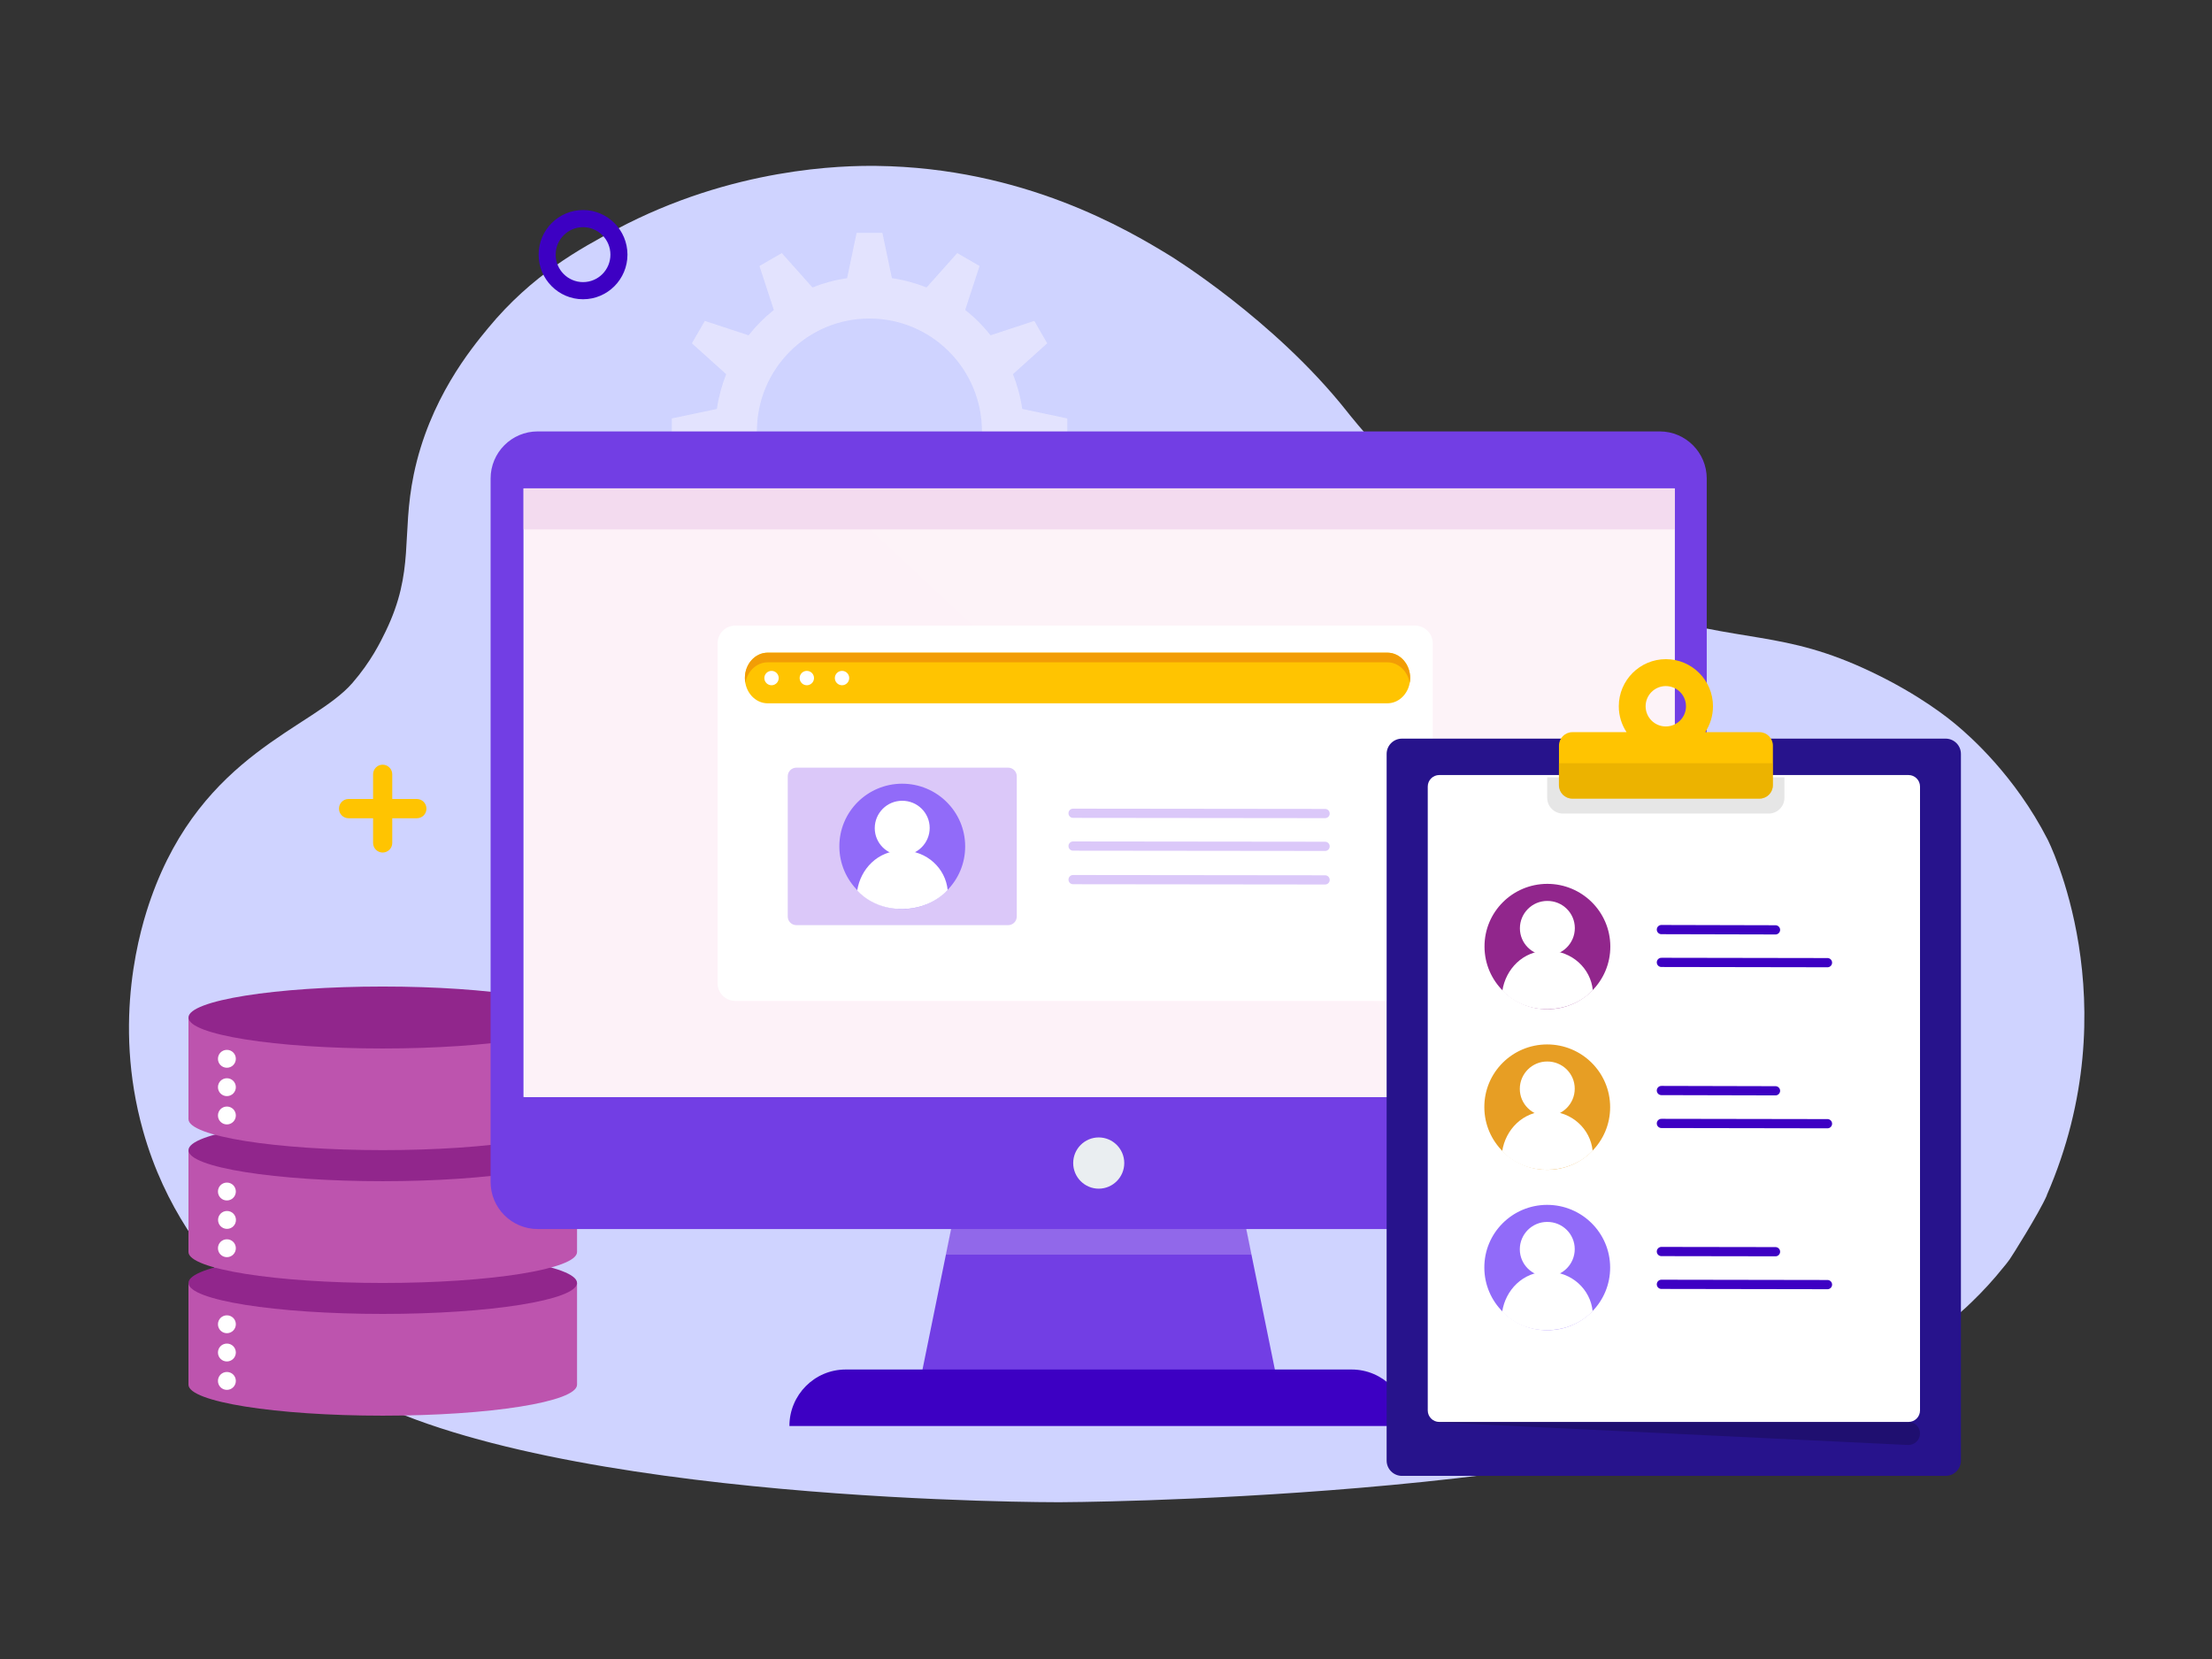 <svg width="240" height="180" viewBox="0 0 240 180" fill="none" xmlns="http://www.w3.org/2000/svg">
<rect x="0" y="0" width="240" height="180" fill="#333333" stroke="none"/>
<g clip-path="url(#clip0_2609_42998)">
<path fill-rule="evenodd" clip-rule="evenodd" d="M222.079 129.7C221.249 131.61 218.189 136.46 218.039 136.65C217.979 136.73 217.919 136.81 217.859 136.89C217.859 136.9 217.839 136.92 217.829 136.93C217.789 136.98 217.749 137.03 217.699 137.1C217.649 137.16 217.589 137.23 217.539 137.3C217.519 137.32 217.499 137.36 217.469 137.38C217.429 137.43 217.389 137.48 217.349 137.53C217.349 137.53 217.349 137.54 217.329 137.55C216.299 138.84 215.169 140.07 213.959 141.24C213.839 141.36 213.719 141.47 213.599 141.58C213.559 141.62 213.519 141.66 213.479 141.7C213.369 141.8 213.249 141.91 213.139 142.01C212.849 142.28 212.549 142.54 212.249 142.8C211.979 143.04 211.699 143.26 211.419 143.49C211.269 143.61 211.119 143.73 210.969 143.85C210.929 143.88 210.889 143.91 210.849 143.94C210.799 143.98 210.749 144.02 210.689 144.07C210.689 144.07 210.679 144.07 210.659 144.09C210.569 144.16 201.569 149.9 199.379 150.93C173.999 162.83 114.919 162.99 114.919 162.99C114.919 162.99 59.989 163.13 38.249 150.93C32.859 147.91 28.969 144.07 28.969 144.07C27.339 142.47 25.939 140.83 25.189 139.91C23.669 138.04 21.919 135.9 20.269 133.29C18.439 130.41 16.719 126.96 15.519 122.68C12.149 110.68 15.249 100.63 16.399 97.4C21.969 81.7 33.959 79.03 38.229 74.11C40.229 71.81 41.279 69.67 41.849 68.49C45.019 61.93 43.519 58.14 44.889 51.49C46.569 43.35 51.099 37.85 52.959 35.6C57.739 29.8 62.959 26.97 66.839 24.9C79.539 18.14 91.509 17.96 95.109 18C111.049 18.2 122.329 24.92 126.959 27.75C126.959 27.75 138.229 34.66 146.119 44.61C146.169 44.68 146.669 45.31 147.379 46.15C147.829 46.68 148.379 47.32 149.029 48.02C151.309 50.5 155.889 55.43 162.789 59.72C168.499 63.27 173.369 64.89 177.679 66.26C189.119 69.9 193.339 68.27 203.069 72.91C208.289 75.4 211.379 77.91 212.239 78.63C213.729 79.87 218.609 84.15 222.159 91.07C222.159 91.07 231.209 108.74 222.069 129.69L222.079 129.7Z" fill="#CFD3FF"/>
<path d="M62.609 139.199V150.239C62.609 152.099 53.169 153.599 41.529 153.599C29.889 153.599 20.449 152.089 20.449 150.239V139.199H62.609V139.199Z" fill="#BD54AE"/>
<path d="M20.449 139.2C20.449 141.06 29.889 142.56 41.529 142.56C53.169 142.56 62.609 141.05 62.609 139.2C62.609 137.35 53.169 135.84 41.529 135.84C29.889 135.84 20.449 137.34 20.449 139.2V139.2Z" fill="#91268C"/>
<path d="M24.618 144.651C25.148 144.651 25.588 144.221 25.588 143.681C25.588 143.141 25.158 142.711 24.618 142.711C24.078 142.711 23.648 143.141 23.648 143.681C23.648 144.221 24.078 144.651 24.618 144.651Z" fill="white"/>
<path d="M24.618 147.717C25.148 147.717 25.588 147.287 25.588 146.747C25.588 146.207 25.158 145.777 24.618 145.777C24.078 145.777 23.648 146.207 23.648 146.747C23.648 147.287 24.078 147.717 24.618 147.717Z" fill="white"/>
<path d="M24.618 150.799C25.148 150.799 25.588 150.369 25.588 149.829C25.588 149.289 25.158 148.859 24.618 148.859C24.078 148.859 23.648 149.289 23.648 149.829C23.648 150.369 24.078 150.799 24.618 150.799Z" fill="white"/>
<path d="M62.609 124.801V135.841C62.609 137.701 53.169 139.201 41.529 139.201C29.889 139.201 20.449 137.691 20.449 135.841V124.801H62.609V124.801Z" fill="#BD54AE"/>
<path d="M20.449 124.798C20.449 126.658 29.889 128.158 41.529 128.158C53.169 128.158 62.609 126.648 62.609 124.798C62.609 122.948 53.169 121.438 41.529 121.438C29.889 121.438 20.449 122.938 20.449 124.798V124.798Z" fill="#91268C"/>
<path d="M24.618 130.249C25.148 130.249 25.588 129.819 25.588 129.279C25.588 128.739 25.158 128.309 24.618 128.309C24.078 128.309 23.648 128.739 23.648 129.279C23.648 129.819 24.078 130.249 24.618 130.249Z" fill="white"/>
<path d="M23.66 132.361C23.66 132.901 24.09 133.331 24.63 133.331C25.17 133.331 25.6 132.901 25.6 132.361C25.6 131.821 25.17 131.391 24.63 131.391C24.09 131.391 23.66 131.821 23.66 132.361Z" fill="white"/>
<path d="M24.618 136.401C25.148 136.401 25.588 135.971 25.588 135.431C25.588 134.891 25.158 134.461 24.618 134.461C24.078 134.461 23.648 134.891 23.648 135.431C23.648 135.971 24.078 136.401 24.618 136.401Z" fill="white"/>
<path d="M62.609 110.398V121.428C62.609 123.288 53.169 124.788 41.529 124.788C29.889 124.788 20.449 123.278 20.449 121.428V110.398H62.609Z" fill="#BD54AE"/>
<path d="M20.449 110.399C20.449 112.259 29.889 113.759 41.529 113.759C53.169 113.759 62.609 112.249 62.609 110.399C62.609 108.549 53.169 107.039 41.529 107.039C29.889 107.039 20.449 108.549 20.449 110.399V110.399Z" fill="#91268C"/>
<path d="M24.618 115.85C25.148 115.85 25.588 115.42 25.588 114.88C25.588 114.34 25.158 113.91 24.618 113.91C24.078 113.91 23.648 114.34 23.648 114.88C23.648 115.42 24.078 115.85 24.618 115.85Z" fill="white"/>
<path d="M24.618 118.928C25.148 118.928 25.588 118.498 25.588 117.958C25.588 117.418 25.158 116.988 24.618 116.988C24.078 116.988 23.648 117.418 23.648 117.958C23.648 118.498 24.078 118.928 24.618 118.928Z" fill="white"/>
<path d="M24.618 121.999C25.148 121.999 25.588 121.569 25.588 121.029C25.588 120.489 25.158 120.059 24.618 120.059C24.078 120.059 23.648 120.489 23.648 121.029C23.648 121.569 24.078 121.999 24.618 121.999Z" fill="white"/>
<g opacity="0.5">
<path d="M210.929 126.479V123.479L205.709 122.379C205.509 120.979 205.139 119.629 204.639 118.349L208.609 114.779L207.119 112.179L202.049 113.839C201.189 112.749 200.199 111.759 199.119 110.899L200.779 105.809L198.189 104.309L194.629 108.289C193.359 107.779 192.009 107.419 190.619 107.209L189.519 101.969H186.529L185.429 107.209C184.039 107.419 182.689 107.779 181.419 108.289L177.859 104.309L175.269 105.809L176.929 110.899C175.839 111.759 174.859 112.749 173.999 113.839L168.929 112.179L167.439 114.779L171.409 118.349C170.899 119.619 170.539 120.969 170.339 122.379L165.119 123.479V126.479L170.339 127.579C170.539 128.979 170.909 130.329 171.409 131.609L167.439 135.179L168.929 137.779L173.999 136.119C174.859 137.209 175.849 138.199 176.929 139.069L175.269 144.159L177.859 145.659L181.419 141.679C182.689 142.189 184.029 142.549 185.429 142.759L186.529 147.999H189.519L190.619 142.759C192.019 142.559 193.359 142.189 194.629 141.679L198.189 145.659L200.779 144.159L199.119 139.069C200.209 138.209 201.189 137.219 202.049 136.119L207.119 137.779L208.609 135.179L204.639 131.609C205.149 130.339 205.509 128.989 205.709 127.579L210.929 126.479V126.479ZM201.049 124.979C201.049 132.199 195.219 138.059 188.019 138.059C180.819 138.059 174.989 132.209 174.989 124.979C174.989 117.749 180.819 111.899 188.019 111.899C195.219 111.899 201.049 117.759 201.049 124.979Z" fill="#F9F5FE"/>
<path d="M193.539 126.298C194.269 123.228 192.379 120.148 189.319 119.418C186.259 118.688 183.189 120.588 182.459 123.658C181.729 126.728 183.619 129.808 186.679 130.538C189.739 131.268 192.809 129.368 193.539 126.298Z" fill="#F9F5FE"/>
</g>
<path opacity="0.5" d="M115.801 48.209V45.4L110.911 44.37C110.721 43.059 110.381 41.8 109.901 40.599L113.621 37.249L112.221 34.819L107.471 36.38C106.661 35.349 105.741 34.429 104.721 33.63L106.281 28.86L103.861 27.459L100.531 31.189C99.341 30.72 98.081 30.369 96.771 30.18L95.741 25.27H92.941L91.911 30.18C90.611 30.369 89.351 30.709 88.151 31.189L84.821 27.459L82.401 28.86L83.961 33.63C82.941 34.44 82.021 35.37 81.221 36.38L76.471 34.819L75.071 37.249L78.791 40.599C78.321 41.789 77.971 43.059 77.781 44.37L72.891 45.4V48.209L77.781 49.239C77.971 50.55 78.311 51.809 78.791 53.01L75.071 56.359L76.471 58.789L81.221 57.23C82.031 58.26 82.951 59.179 83.961 59.98L82.401 64.749L84.821 66.15L88.151 62.419C89.341 62.889 90.601 63.239 91.911 63.429L92.941 68.34H95.741L96.771 63.429C98.071 63.239 99.331 62.9 100.531 62.419L103.861 66.15L106.281 64.749L104.721 59.98C105.741 59.169 106.661 58.239 107.471 57.23L112.221 58.789L113.621 56.359L109.901 53.01C110.371 51.819 110.721 50.55 110.911 49.239L115.801 48.209V48.209ZM106.541 46.809C106.541 53.569 101.071 59.059 94.331 59.059C87.591 59.059 82.121 53.58 82.121 46.809C82.121 40.039 87.581 34.559 94.331 34.559C101.081 34.559 106.541 40.039 106.541 46.809Z" fill="#F9F5FE"/>
<path d="M138.771 150.797H99.641L105.141 123.797H133.271L138.771 150.797V150.797Z" fill="#723EE4"/>
<path opacity="0.3" d="M135.82 136.127H102.58L105.13 123.797H133.27L135.82 136.127V136.127Z" fill="#DBC8F9"/>
<path d="M152.75 154.72H85.65C85.65 151.34 88.38 148.59 91.76 148.59H146.65C150.02 148.59 152.76 151.33 152.76 154.72H152.75Z" fill="#3D00C3"/>
<path d="M180.08 133.349H58.331C55.52 133.349 53.23 131.059 53.23 128.239V51.919C53.23 49.099 55.511 46.809 58.331 46.809H180.08C182.89 46.809 185.18 49.099 185.18 51.919V128.229C185.18 131.059 182.9 133.349 180.08 133.349V133.349Z" fill="#723EE4"/>
<path d="M181.611 52.988H56.801V119.028H181.611V52.988Z" fill="white"/>
<path d="M181.73 52.988H56.91V119.028H181.72V52.988H181.73Z" fill="#FDF2F8"/>
<path opacity="0.6" d="M181.721 52.988H56.801V57.438H181.721V52.988Z" fill="#ECCCEA"/>
<path d="M119.211 128.97C120.741 128.97 121.981 127.72 121.981 126.19C121.981 124.66 120.741 123.41 119.211 123.41C117.681 123.41 116.441 124.66 116.441 126.19C116.441 127.72 117.681 128.97 119.211 128.97Z" fill="#EAEEF1"/>
<g opacity="0.2">
<path opacity="0.2" d="M181.72 57.438H94.34L160.14 119.028H181.72V57.438V57.438Z" fill="white"/>
</g>
<path d="M37.819 88.779H40.479V91.459C40.479 92.039 40.949 92.499 41.519 92.499C42.089 92.499 42.559 92.039 42.559 91.459V88.779H45.229C45.809 88.779 46.269 88.319 46.269 87.739C46.269 87.159 45.799 86.689 45.229 86.689H42.559V84.019C42.559 83.439 42.099 82.969 41.519 82.969C40.939 82.969 40.479 83.439 40.479 84.019V86.689H37.819C37.239 86.689 36.779 87.159 36.779 87.739C36.779 88.319 37.249 88.779 37.819 88.779V88.779Z" fill="#FFC401"/>
<path d="M68.079 27.629C68.079 24.959 65.919 22.789 63.26 22.789C60.599 22.789 58.44 24.959 58.44 27.629C58.44 30.299 60.599 32.469 63.26 32.469C65.919 32.469 68.079 30.299 68.079 27.629ZM66.23 27.629C66.23 29.279 64.9 30.609 63.26 30.609C61.62 30.609 60.289 29.269 60.289 27.629C60.289 25.989 61.62 24.649 63.26 24.649C64.9 24.649 66.23 25.979 66.23 27.629Z" fill="#3D00C3"/>
<path d="M153.539 108.599H79.779C78.719 108.599 77.859 107.739 77.859 106.679V69.799C77.859 68.739 78.719 67.879 79.779 67.879H153.529C154.589 67.879 155.449 68.739 155.449 69.799V106.669C155.449 107.729 154.589 108.589 153.529 108.589L153.539 108.599Z" fill="white"/>
<path d="M150.52 76.309H83.3C81.93 76.309 80.82 75.079 80.82 73.559C80.82 72.039 81.93 70.809 83.3 70.809H150.52C151.89 70.809 153 72.039 153 73.559C153 75.079 151.89 76.309 150.52 76.309V76.309Z" fill="#FFC401"/>
<path d="M83.3 71.86H150.52C151.73 71.86 152.73 72.82 152.95 74.09C152.98 73.92 153 73.75 153 73.57C153 72.05 151.89 70.82 150.52 70.82H83.3C81.93 70.82 80.82 72.05 80.82 73.57C80.82 73.75 80.84 73.92 80.87 74.09C81.09 72.82 82.1 71.86 83.3 71.86Z" fill="#F29D06"/>
<path d="M83.71 74.349C84.14 74.349 84.49 73.999 84.49 73.569C84.49 73.139 84.14 72.789 83.71 72.789C83.28 72.789 82.93 73.139 82.93 73.569C82.93 73.999 83.28 74.349 83.71 74.349Z" fill="white"/>
<path d="M87.54 74.349C87.97 74.349 88.32 73.999 88.32 73.569C88.32 73.139 87.97 72.789 87.54 72.789C87.11 72.789 86.76 73.139 86.76 73.569C86.76 73.999 87.11 74.349 87.54 74.349Z" fill="white"/>
<path d="M91.36 74.349C91.79 74.349 92.14 73.999 92.14 73.569C92.14 73.139 91.79 72.789 91.36 72.789C90.93 72.789 90.58 73.139 90.58 73.569C90.58 73.999 90.93 74.349 91.36 74.349Z" fill="white"/>
<path d="M109.379 100.379H86.409C85.889 100.379 85.469 99.959 85.469 99.439V84.229C85.469 83.709 85.889 83.289 86.409 83.289H109.379C109.899 83.289 110.319 83.709 110.319 84.229V99.439C110.319 99.959 109.899 100.379 109.379 100.379Z" fill="#DBC8F9"/>
<path d="M97.92 98.631C101.69 98.621 104.74 95.571 104.72 91.811C104.71 88.061 101.64 85.021 97.87 85.031C94.1 85.041 91.05 88.091 91.07 91.851C91.08 95.601 94.15 98.641 97.92 98.631Z" fill="#916BF9"/>
<path d="M102.82 96.561C102.59 94.241 100.6 92.281 97.9 92.281C95.2 92.281 93.36 94.331 93.01 96.611C93.01 96.611 94.68 98.671 97.92 98.631C101.16 98.591 102.82 96.561 102.82 96.561Z" fill="white"/>
<path d="M97.9 92.803C99.54 92.803 100.87 91.463 100.87 89.833C100.87 88.193 99.53 86.873 97.88 86.883C96.23 86.883 94.91 88.223 94.91 89.853C94.91 91.493 96.25 92.813 97.9 92.803Z" fill="white"/>
<path d="M143.77 88.768L116.43 88.738C116.15 88.738 115.93 88.518 115.93 88.238C115.93 87.958 116.15 87.738 116.43 87.738L143.77 87.768C144.05 87.768 144.27 87.988 144.27 88.268C144.27 88.548 144.05 88.768 143.77 88.768Z" fill="#DBC8F9"/>
<path d="M143.77 92.327L116.43 92.297C116.15 92.297 115.93 92.077 115.93 91.797C115.93 91.517 116.15 91.297 116.43 91.297L143.77 91.327C144.05 91.327 144.27 91.547 144.27 91.827C144.27 92.107 144.05 92.327 143.77 92.327Z" fill="#DBC8F9"/>
<path d="M143.77 95.968L116.43 95.938C116.15 95.938 115.93 95.718 115.93 95.438C115.93 95.157 116.15 94.938 116.43 94.938L143.77 94.968C144.05 94.968 144.27 95.188 144.27 95.468C144.27 95.748 144.05 95.968 143.77 95.968Z" fill="#DBC8F9"/>
<path d="M211.099 80.141H152.109C151.192 80.141 150.449 80.884 150.449 81.801V158.471C150.449 159.387 151.192 160.131 152.109 160.131H211.099C212.016 160.131 212.759 159.387 212.759 158.471V81.801C212.759 80.884 212.016 80.141 211.099 80.141Z" fill="#27138C"/>
<path opacity="0.2" d="M154.91 154.27L207 156.78C207.72 156.81 208.32 156.24 208.32 155.53C208.32 154.84 207.76 154.28 207.07 154.28H154.92L154.91 154.27Z" fill="black"/>
<path d="M207.07 84.09H156.16C155.47 84.09 154.91 84.65 154.91 85.34V153.03C154.91 153.72 155.47 154.28 156.16 154.28H207.07C207.761 154.28 208.32 153.72 208.32 153.03V85.34C208.32 84.65 207.761 84.09 207.07 84.09Z" fill="white"/>
<path opacity="0.1" d="M193.609 84.34V86.56C193.609 87.5 192.849 88.27 191.899 88.27H169.579C168.639 88.27 167.869 87.51 167.869 86.56V84.34H193.599H193.609Z" fill="black"/>
<path d="M190.888 79.439H185.018C185.548 78.629 185.858 77.669 185.858 76.629C185.858 73.809 183.568 71.519 180.748 71.519C177.928 71.519 175.638 73.809 175.638 76.629C175.638 77.669 175.948 78.629 176.478 79.439H170.608C169.798 79.439 169.148 80.09 169.148 80.9V85.189C169.148 85.999 169.798 86.65 170.608 86.65H190.898C191.708 86.65 192.358 85.999 192.358 85.189V80.9C192.358 80.1 191.708 79.439 190.898 79.439H190.888ZM180.738 74.439C181.948 74.439 182.928 75.419 182.928 76.629C182.928 77.84 181.948 78.82 180.738 78.82C179.528 78.82 178.548 77.84 178.548 76.629C178.548 75.419 179.528 74.439 180.738 74.439Z" fill="#FFC401"/>
<path opacity="0.5" d="M192.349 82.809V85.189C192.349 85.999 191.699 86.649 190.889 86.649H170.599C169.789 86.649 169.139 85.999 169.139 85.189V82.809H192.349Z" fill="#DBA300"/>
<path d="M167.918 109.498C171.688 109.488 174.738 106.438 174.718 102.678C174.708 98.928 171.638 95.888 167.868 95.898C164.098 95.909 161.048 98.959 161.068 102.718C161.078 106.468 164.148 109.508 167.918 109.498Z" fill="#91268C"/>
<path d="M172.818 107.428C172.588 105.108 170.598 103.148 167.898 103.148C165.198 103.148 163.358 105.198 163.008 107.478C163.008 107.478 164.678 109.538 167.918 109.498C171.158 109.458 172.818 107.428 172.818 107.428V107.428Z" fill="white"/>
<path d="M167.898 103.67C169.538 103.67 170.868 102.33 170.868 100.7C170.868 99.06 169.528 97.74 167.878 97.75C166.228 97.75 164.908 99.09 164.908 100.72C164.908 102.36 166.248 103.68 167.898 103.67Z" fill="white"/>
<path d="M167.899 126.92C171.669 126.91 174.719 123.86 174.699 120.1C174.689 116.35 171.619 113.31 167.849 113.32C164.079 113.33 161.029 116.38 161.049 120.14C161.059 123.89 164.129 126.93 167.899 126.92V126.92Z" fill="#E79E24"/>
<path d="M172.798 124.85C172.568 122.53 170.578 120.57 167.878 120.57C165.178 120.57 163.338 122.62 162.988 124.9C162.988 124.9 164.658 126.96 167.898 126.92C171.138 126.88 172.798 124.85 172.798 124.85V124.85Z" fill="white"/>
<path d="M167.888 121.092C169.528 121.092 170.858 119.752 170.858 118.122C170.858 116.482 169.518 115.162 167.868 115.172C166.218 115.172 164.898 116.512 164.898 118.142C164.898 119.782 166.238 121.102 167.888 121.092Z" fill="white"/>
<path d="M167.899 144.327C171.669 144.317 174.719 141.267 174.699 137.507C174.689 133.757 171.619 130.717 167.849 130.727C164.079 130.737 161.029 133.787 161.049 137.547C161.059 141.297 164.129 144.337 167.899 144.327V144.327Z" fill="#916BF9"/>
<path d="M172.798 142.257C172.568 139.937 170.578 137.977 167.878 137.977C165.178 137.977 163.338 140.027 162.988 142.307C162.988 142.307 164.658 144.367 167.898 144.327C171.138 144.287 172.798 142.257 172.798 142.257V142.257Z" fill="white"/>
<path d="M167.888 138.498C169.528 138.498 170.858 137.158 170.858 135.528C170.858 133.888 169.518 132.568 167.868 132.578C166.218 132.578 164.898 133.918 164.898 135.548C164.898 137.188 166.238 138.508 167.888 138.498Z" fill="white"/>
<path d="M180.26 100.859L192.64 100.889" stroke="#3D00C3" stroke-miterlimit="10" stroke-linecap="round"/>
<path d="M180.26 104.418L198.28 104.448" stroke="#3D00C3" stroke-miterlimit="10" stroke-linecap="round"/>
<path d="M180.26 118.32L192.64 118.35" stroke="#3D00C3" stroke-miterlimit="10" stroke-linecap="round"/>
<path d="M180.26 121.891L198.28 121.921" stroke="#3D00C3" stroke-miterlimit="10" stroke-linecap="round"/>
<path d="M180.26 135.789L192.64 135.809" stroke="#3D00C3" stroke-miterlimit="10" stroke-linecap="round"/>
<path d="M180.26 139.348L198.28 139.378" stroke="#3D00C3" stroke-miterlimit="10" stroke-linecap="round"/>
</g>
<defs>
<clipPath id="clip0_2609_42998">
<rect width="212.16" height="144.98" fill="white" transform="translate(14 18)"/>
</clipPath>
</defs>
</svg>
